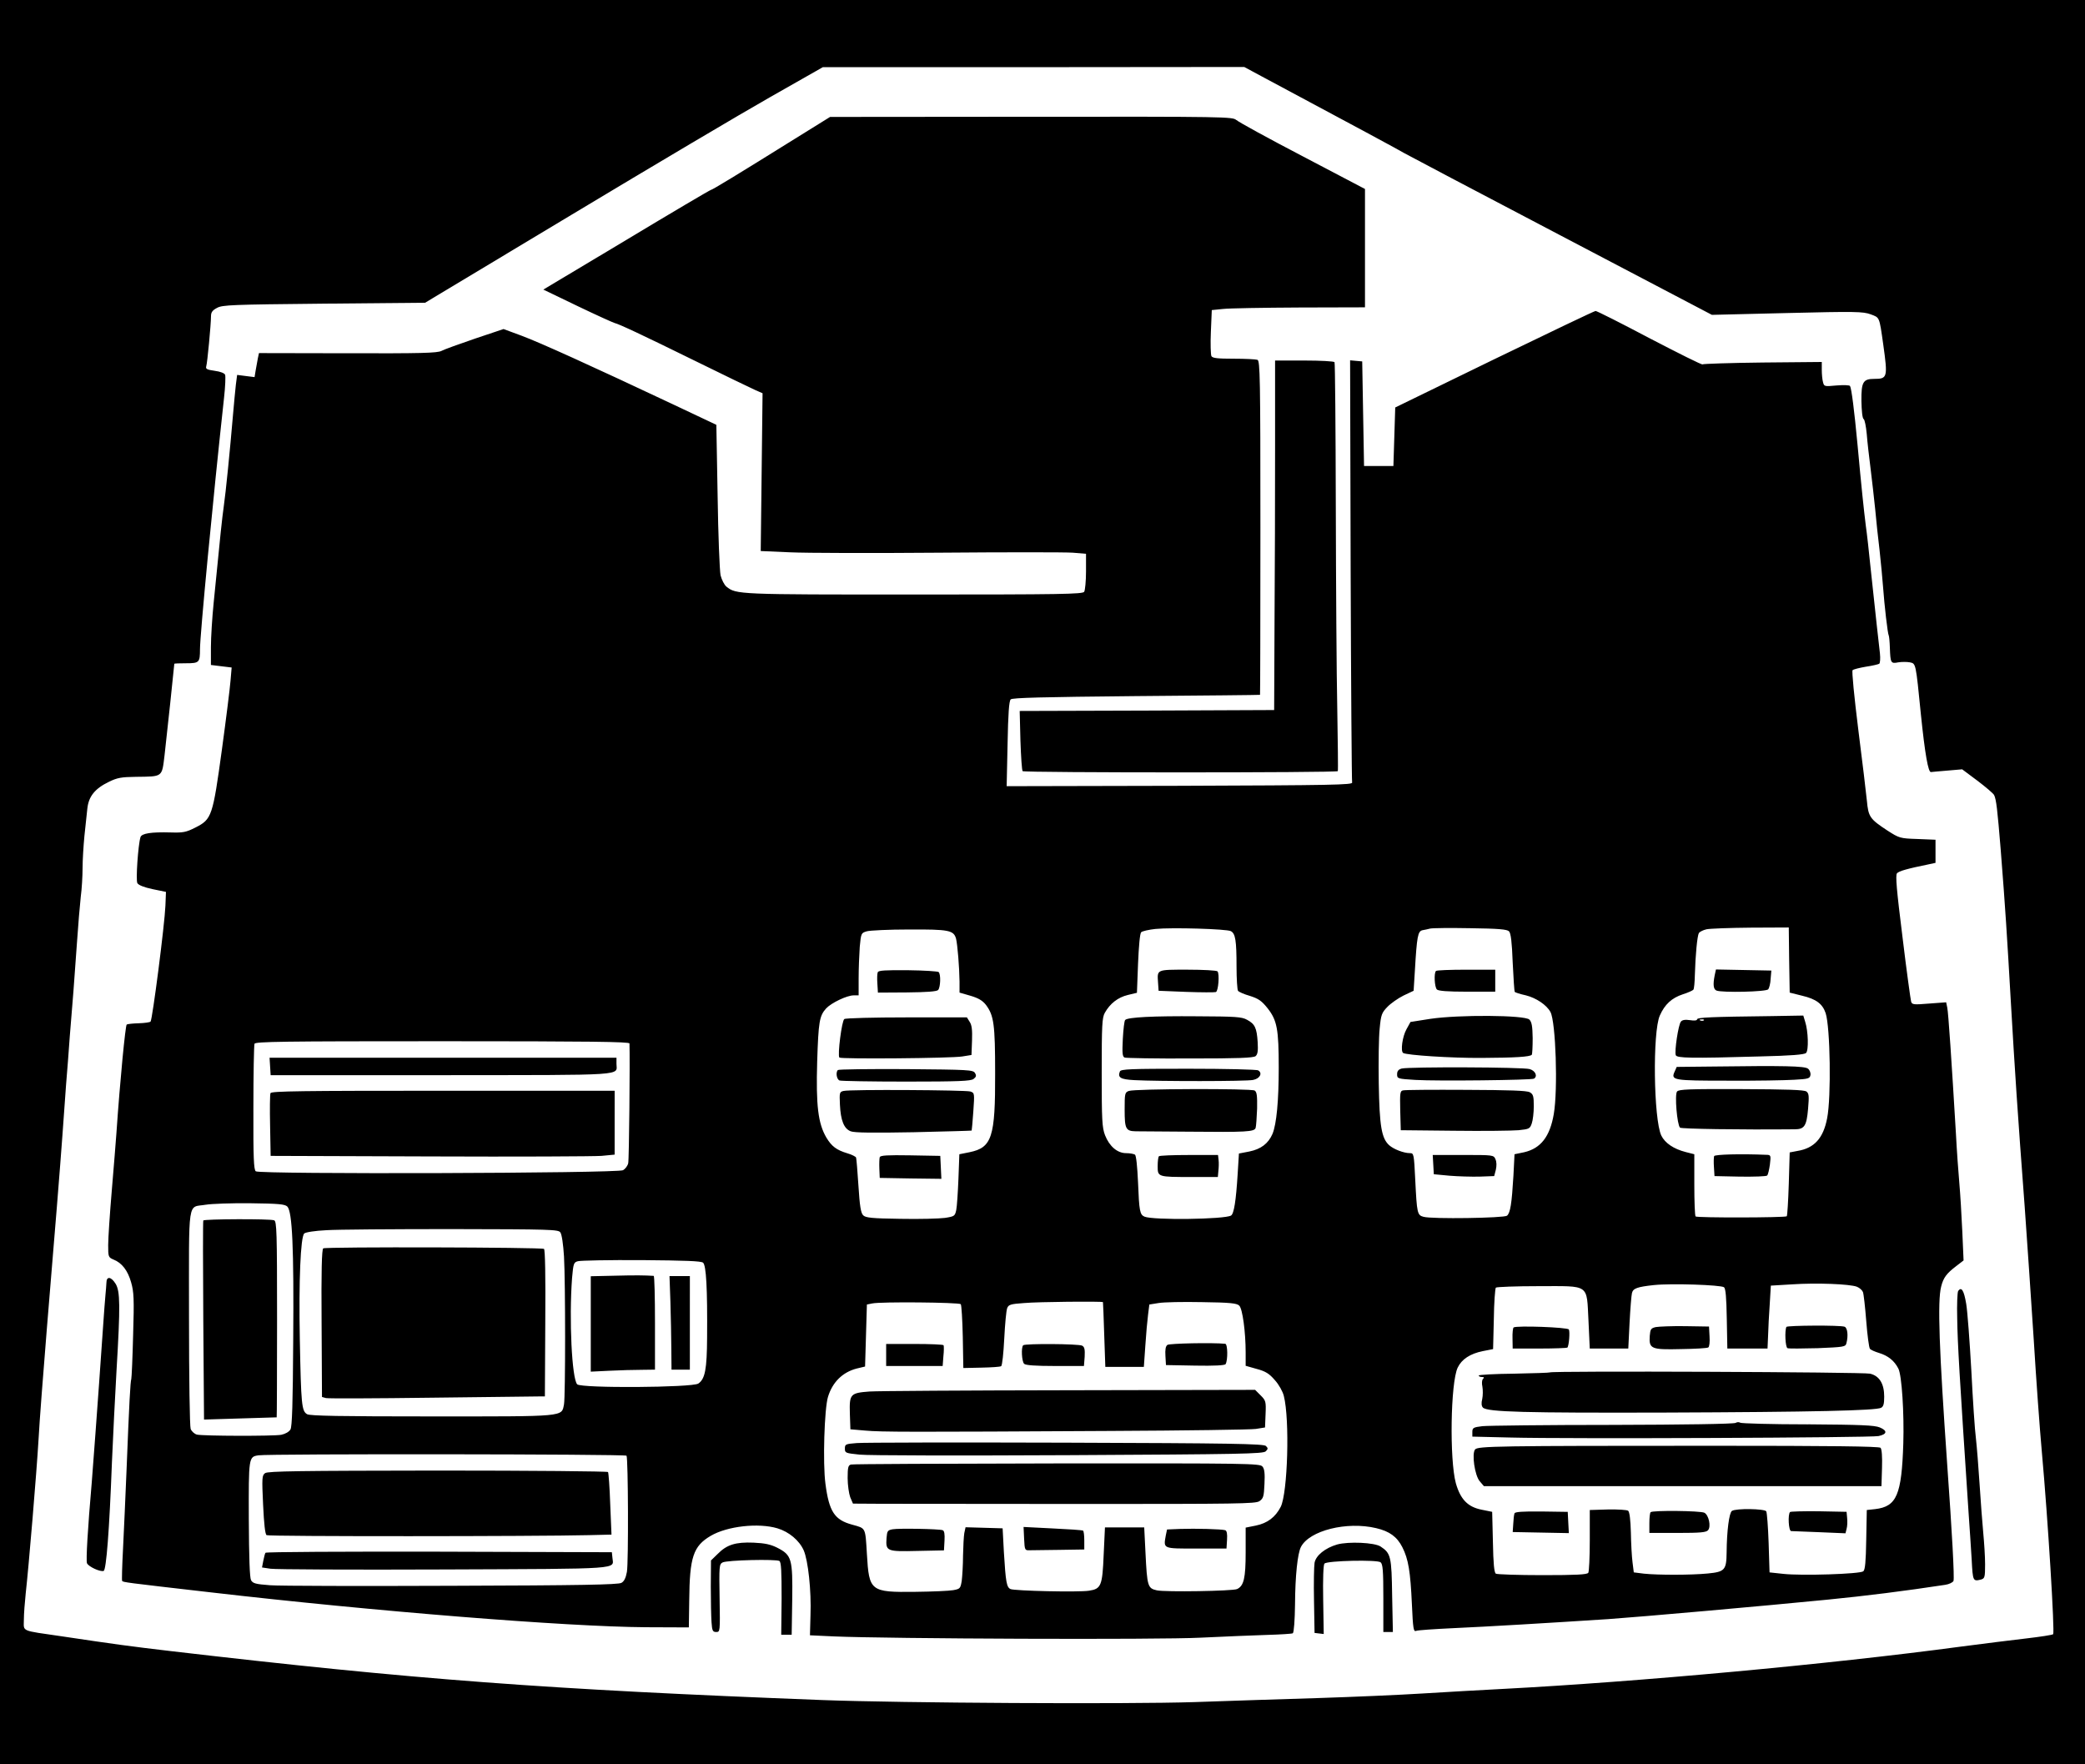 <?xml version="1.0" encoding="UTF-8" standalone="no"?>
<svg
   version="1.0"
   width="650px"
   height="550px"
   viewBox="0 0 650 550"
   preserveAspectRatio="xMidYMid meet"
   id="svg1"
   sodipodi:docname="VOY_MESS.svg"
   inkscape:version="1.3.1 (91b66b0783, 2023-11-16)"
   xmlns:inkscape="http://www.inkscape.org/namespaces/inkscape"
   xmlns:sodipodi="http://sodipodi.sourceforge.net/DTD/sodipodi-0.dtd"
   xmlns="http://www.w3.org/2000/svg"
   xmlns:svg="http://www.w3.org/2000/svg">
  <defs
     id="defs1" />
  <sodipodi:namedview
     pagecolor="#222"
     bordercolor="#666666"
     inkscape:deskcolor="#444"
     id="namedview1"
     borderopacity="1.0"
     inkscape:showpageshadow="2"
     inkscape:pageopacity="0.0"
     inkscape:pagecheckerboard="0"
     inkscape:zoom="1.562162059"
     inkscape:cx="213.1661041"
     inkscape:cy="359.1176709"
     inkscape:window-width="2419"
     inkscape:window-height="1417"
     inkscape:window-x="1672"
     inkscape:window-y="4"
     inkscape:window-maximized="1"
     inkscape:current-layer="svg1" />
  <rect
     width="100%"
     height="100%"
     x="0"
     y="0"
     fill="black"
     id="rect1" />
  <path
     d="m 240.224,30.202 c -8.98,5.09 -36.891,21.62 -61.999,36.719 l -45.699,27.453 -31.514,0.285 c -28.769,0.285 -31.686,0.395 -33.345,1.315 -1.429,0.744 -1.888,1.373 -1.888,2.574 0,2.574 -1.144,14.642 -1.487,15.671 -0.23,0.801 0.23,1.03 2.631,1.373 1.773,0.23 3.088,0.744 3.26,1.258 0.17,0.459 0.06,3.66 -0.345,7.207 -3.489,31.972 -7.492,73.896 -7.492,78.357 0,4.117 -0.23,4.347 -4.347,4.347 -2.002,0 -3.66,0.055 -3.66,0.17 0,0.459 -2.403,23.049 -3.031,28.426 -0.857,7.035 -0.459,6.692 -8.922,6.806 -4.576,0.055 -5.834,0.285 -8.408,1.545 -4.404,2.116 -6.349,4.576 -6.749,8.35 -0.17,1.658 -0.572,5.548 -0.915,8.579 -0.285,3.031 -0.572,7.493 -0.572,9.952 0,2.459 -0.23,6.52 -0.572,9.037 -0.285,2.574 -0.801,8.751 -1.144,13.784 -0.345,5.033 -0.857,12.125 -1.144,15.729 -0.285,3.603 -0.801,10.009 -1.144,14.127 -0.285,4.175 -0.801,10.867 -1.144,14.871 -0.285,4.061 -0.801,11.153 -1.144,15.9 -0.744,10.238 -2.116,27.396 -4.862,60.341 -1.087,13.384 -2.288,28.826 -2.574,34.317 -0.629,10.638 -3.088,39.979 -4.003,48.044 -0.285,2.688 -0.572,6.349 -0.572,8.122 0,3.89 -1.316,3.318 12.011,5.262 16.415,2.459 21.105,3.088 33.745,4.576 75.898,8.865 117.078,11.954 203.328,15.271 24.193,0.915 94.829,1.316 115.82,0.63 10.524,-0.395 27.911,-0.915 38.606,-1.258 10.695,-0.345 25.395,-0.972 32.601,-1.43 7.264,-0.459 18.588,-1.087 25.166,-1.43 41.581,-2.173 101.578,-7.664 142.415,-13.155 6.921,-0.915 16.186,-2.059 20.59,-2.574 4.404,-0.515 8.122,-1.087 8.35,-1.316 0.515,-0.685 -1.601,-35.575 -3.546,-57.023 -0.63,-6.921 -1.773,-22.649 -2.516,-34.889 -0.801,-12.297 -2.058,-30.828 -2.803,-41.18 -2.231,-29.627 -3.088,-42.553 -4.347,-64.344 -1.201,-20.876 -1.658,-28.311 -3.146,-47.186 -1.03,-12.526 -1.373,-15.614 -2.059,-16.987 -0.285,-0.515 -2.631,-2.516 -5.205,-4.461 l -4.747,-3.546 -4.576,0.395 c -2.517,0.23 -4.805,0.395 -5.148,0.459 -0.857,0.17 -1.887,-5.72 -3.146,-18.016 -1.602,-16.072 -1.545,-15.786 -3.432,-16.186 -0.915,-0.17 -2.516,-0.17 -3.603,0 -2.345,0.459 -2.459,0.23 -2.631,-4.518 -0.055,-1.888 -0.23,-3.603 -0.345,-3.832 -0.345,-0.515 -1.373,-9.551 -1.773,-15.099 -0.175,-2.516 -0.686,-7.664 -1.087,-11.439 -0.459,-3.775 -1.087,-9.552 -1.373,-12.869 -0.345,-3.318 -0.973,-8.98 -1.43,-12.583 -0.459,-3.603 -1.03,-8.522 -1.201,-10.867 -0.23,-2.345 -0.63,-4.461 -0.973,-4.633 -0.395,-0.23 -0.629,-2.631 -0.686,-5.662 -0.055,-5.891 0.515,-6.863 4.004,-6.863 4.117,0 4.233,-0.459 2.803,-10.695 -1.258,-8.865 -1.087,-8.35 -3.946,-9.437 -2.345,-0.857 -4.69,-0.915 -26.024,-0.395 L 533.688,98.151 486.045,73.156 C 459.85,59.43 438.173,47.991 437.83,47.762 437.37,47.417 420.843,38.496 393.103,23.683 l -5.205,-2.803 -65.717,0.06 h -65.659 z m 145.218,7.207 c 0.572,0.572 9.838,5.662 20.59,11.267 l 19.503,10.238 v 18.417 18.474 l -20.419,0.055 c -11.267,0.055 -22.02,0.23 -23.907,0.459 l -3.432,0.345 -0.285,6.749 c -0.17,3.718 -0.055,7.149 0.17,7.607 0.345,0.629 1.945,0.801 6.978,0.801 3.546,0 6.863,0.17 7.378,0.345 0.801,0.345 0.915,5.434 0.915,52.333 0,28.597 -0.055,52.047 -0.12,52.104 -0.12,0.055 -17.444,0.23 -38.607,0.395 -29.455,0.285 -38.607,0.515 -39.121,1.03 -0.515,0.515 -0.801,4.461 -0.972,13.898 l -0.285,13.155 53.992,-0.12 c 47.7,-0.17 53.935,-0.285 53.706,-1.03 -0.12,-0.459 -0.345,-30.256 -0.459,-66.232 l -0.17,-65.374 1.887,0.17 1.887,0.17 0.285,16.301 0.285,16.301 h 4.576 4.576 l 0.285,-9.094 0.285,-9.151 30.885,-15.042 c 16.987,-8.236 31.228,-15.042 31.572,-15.042 0.395,0 8.007,3.832 16.872,8.522 8.922,4.633 16.3,8.35 16.472,8.122 0.175,-0.17 8.579,-0.459 18.76,-0.572 l 18.417,-0.17 v 2.459 c 0,1.373 0.17,3.146 0.395,3.89 0.345,1.315 0.459,1.315 4.232,0.972 2.116,-0.17 4.004,-0.12 4.175,0.17 0.459,0.744 1.315,7.435 2.345,18.36 1.201,13.098 1.945,20.132 2.574,25.166 0.345,2.345 0.973,8.007 1.43,12.583 1.201,11.153 1.315,12.011 2.002,18.588 0.345,3.146 0.801,7.035 0.972,8.636 0.175,1.601 0.06,3.088 -0.23,3.26 -0.285,0.17 -2.173,0.629 -4.175,0.915 -2.002,0.345 -3.832,0.801 -4.118,1.087 -0.285,0.285 0.515,8.35 1.773,18.474 1.258,9.895 2.459,19.904 2.688,22.249 0.459,4.976 0.915,5.662 6.406,9.266 3.66,2.345 3.889,2.459 9.38,2.631 l 5.605,0.23 v 3.603 3.603 l -1.831,0.395 c -7.035,1.43 -9.609,2.173 -10.181,2.86 -0.515,0.629 -0.12,5.205 1.716,19.847 1.258,10.467 2.517,19.503 2.688,20.133 0.285,0.972 0.744,1.03 5.605,0.629 l 5.319,-0.395 0.345,1.658 c 0.345,1.545 1.373,16.987 2.688,39.064 0.285,5.491 0.801,12.64 1.087,15.786 0.285,3.203 0.686,9.895 0.915,14.928 l 0.395,9.037 -2.231,1.715 c -3.088,2.345 -4.061,3.66 -4.748,6.406 -1.201,4.518 -0.63,19.675 1.887,55.651 1.487,20.705 2.288,35.232 1.945,36.147 -0.23,0.459 -1.373,1.03 -2.574,1.201 -12.754,1.945 -24.594,3.431 -36.776,4.633 -19.675,1.945 -57.767,5.319 -68.348,6.063 -18.588,1.201 -37.691,2.345 -48.044,2.803 -5.948,0.285 -11.267,0.63 -11.782,0.857 -0.801,0.345 -0.973,-0.629 -1.316,-8.351 -0.459,-10.123 -1.087,-14.013 -2.974,-17.73 -1.658,-3.26 -4.003,-4.976 -8.179,-5.948 -9.151,-2.173 -20.819,0.744 -23.45,5.891 -1.03,2.059 -1.773,8.808 -1.831,17.902 -0.055,4.804 -0.345,8.751 -0.686,8.98 -0.285,0.17 -3.889,0.395 -8.064,0.515 -4.117,0.12 -13.384,0.515 -20.647,0.857 -13.04,0.686 -97.46,0.345 -114.39,-0.395 l -7.435,-0.345 0.17,-6.291 c 0.285,-7.607 -0.744,-17.044 -2.116,-20.19 -1.373,-3.088 -4.576,-5.777 -8.179,-6.863 -5.948,-1.773 -15.671,-0.686 -20.819,2.345 -5.434,3.203 -6.577,6.577 -6.692,20.19 l -0.12,8.35 -13.441,-0.055 c -24.823,-0.17 -84.706,-4.976 -135.552,-10.867 -26.882,-3.088 -27.453,-3.146 -27.682,-3.603 -0.12,-0.17 0,-4.747 0.285,-10.066 0.285,-5.376 0.744,-16.301 1.087,-24.308 0.857,-21.734 1.201,-27.682 1.487,-28.54 0.12,-0.459 0.395,-6.634 0.572,-13.784 0.345,-11.21 0.23,-13.384 -0.63,-16.358 -1.03,-3.66 -2.86,-6.063 -5.491,-7.092 -1.602,-0.686 -1.658,-0.857 -1.658,-4.518 0,-2.116 0.515,-9.838 1.144,-17.216 0.629,-7.378 1.258,-15.385 1.43,-17.73 1.144,-16.701 2.803,-33.516 3.203,-33.802 0.285,-0.17 2.002,-0.345 3.775,-0.395 1.773,-0.055 3.431,-0.285 3.66,-0.515 0.572,-0.572 4.404,-30.313 4.633,-36.147 l 0.17,-4.29 -4.175,-0.857 c -2.688,-0.572 -4.404,-1.258 -4.747,-1.887 -0.515,-0.915 0.23,-11.839 0.972,-14.299 0.345,-1.201 3.317,-1.658 9.437,-1.487 3.832,0.12 4.804,-0.055 7.721,-1.545 5.09,-2.574 5.376,-3.489 8.236,-24.308 1.315,-9.609 2.517,-19.275 2.688,-21.505 l 0.345,-4.061 -3.26,-0.395 -3.203,-0.395 v -5.548 c 0,-3.031 0.395,-9.266 0.857,-13.841 2.173,-22.192 2.631,-26.31 3.146,-30.027 0.629,-4.29 1.945,-17.559 2.86,-28.311 0.285,-3.603 0.744,-7.95 0.915,-9.666 l 0.395,-3.031 2.688,0.345 2.746,0.345 0.345,-2.116 c 0.23,-1.201 0.515,-2.86 0.686,-3.775 l 0.345,-1.601 27.625,0.055 c 22.878,0.055 27.968,-0.055 29.284,-0.744 0.857,-0.459 5.605,-2.173 10.467,-3.832 l 8.865,-2.974 5.719,2.116 c 5.662,2.116 21.448,9.266 47.186,21.391 l 13.441,6.349 0.395,22.192 c 0.17,12.183 0.629,23.278 0.915,24.708 0.345,1.373 1.144,2.974 1.83,3.546 3.031,2.459 3.603,2.459 58.51,2.459 46.042,0 52.562,-0.12 53.02,-0.857 0.285,-0.459 0.572,-3.317 0.572,-6.349 v -5.491 l -4.118,-0.345 c -2.288,-0.17 -20.99,-0.17 -41.638,0 -20.59,0.17 -41.523,0.12 -46.557,-0.12 l -9.094,-0.395 0.285,-24.594 0.285,-24.594 -2.345,-1.03 c -1.315,-0.572 -9.666,-4.633 -18.646,-9.037 -17.101,-8.408 -23.736,-11.496 -25.166,-11.839 -0.459,-0.12 -5.662,-2.459 -11.496,-5.262 l -10.695,-5.148 25.909,-15.5 c 14.242,-8.579 26.081,-15.557 26.31,-15.557 0.395,0 7.779,-4.461 26.31,-16.014 l 10.867,-6.749 62.8,-0.055 c 60.455,-0.055 62.8,0 63.829,1.03 z m 30.599,75.497 c 0.17,0.23 0.345,20.419 0.395,44.726 0.06,24.365 0.23,52.848 0.459,63.315 0.17,10.467 0.285,19.217 0.17,19.446 -0.17,0.515 -97.689,0.515 -98.261,0 -0.23,-0.23 -0.515,-4.518 -0.686,-9.609 l -0.23,-9.151 39.636,-0.12 39.693,-0.17 0.12,-27.74 c 0.12,-15.271 0.17,-39.75 0.17,-54.507 v -26.71 h 9.094 c 5.033,0 9.266,0.23 9.437,0.515 z M 36.039,400.195 c 1.43,2.345 1.487,6.863 0.285,27.053 -0.459,7.836 -1.087,20.705 -1.43,28.597 -0.801,21.334 -1.773,33.516 -2.574,33.859 -1.087,0.395 -4.804,-1.373 -5.205,-2.403 -0.345,-0.857 0.23,-10.753 1.487,-25.166 0.285,-3.489 0.801,-10.295 1.144,-15.157 0.345,-4.862 0.857,-11.954 1.144,-15.729 0.285,-3.775 0.801,-11.096 1.144,-16.301 0.345,-5.205 0.744,-10.352 0.857,-11.439 0.12,-1.087 0.23,-2.688 0.285,-3.603 0,-2.116 1.43,-2.002 2.86,0.285 z m 576.924,6.234 c 0.395,2.345 1.087,11.668 1.602,20.819 0.459,9.094 1.087,18.645 1.43,21.162 0.285,2.516 0.801,8.922 1.144,14.299 0.345,5.319 0.857,12.183 1.144,15.157 0.285,2.974 0.572,7.378 0.572,9.78 0,4.061 -0.12,4.404 -1.258,4.747 -2.516,0.629 -2.574,0.515 -2.917,-6.12 -0.23,-3.489 -0.629,-10.124 -0.973,-14.699 -2.86,-43.296 -3.431,-52.619 -3.547,-60.626 -0.12,-4.232 0.055,-8.064 0.285,-8.465 1.03,-1.545 1.831,-0.17 2.516,3.946 z m -370.622,76.069 c 4.461,2.288 4.804,3.375 4.633,16.243 l -0.17,10.867 h -1.601 -1.658 l 0.12,-11.267 c 0,-8.579 -0.12,-11.325 -0.686,-11.725 -1.03,-0.629 -16.358,-0.285 -17.73,0.459 -1.03,0.572 -1.087,1.144 -0.915,11.153 0.17,10.467 0.17,10.524 -1.087,10.524 -1.03,0 -1.258,-0.395 -1.429,-3.031 -0.12,-1.601 -0.23,-6.635 -0.23,-11.096 l 0.06,-8.179 2.059,-2.002 c 2.86,-2.917 5.605,-3.775 11.21,-3.546 3.546,0.17 5.262,0.515 7.435,1.601 z m 188.057,-0.395 c 3.203,2.116 3.431,3.088 3.603,15.328 l 0.23,11.325 h -1.487 -1.487 v -10.524 c 0,-8.694 -0.17,-10.638 -0.857,-11.21 -1.03,-0.857 -16.586,-0.515 -17.502,0.395 -0.345,0.345 -0.515,4.805 -0.395,11.267 l 0.17,10.695 -1.43,-0.17 -1.43,-0.17 -0.17,-10.009 c -0.12,-5.491 0,-10.867 0.17,-11.839 0.395,-2.288 3.317,-4.633 7.035,-5.719 3.546,-0.973 11.611,-0.629 13.555,0.63 z M 360.219,289.584 c -2.116,0.23 -4.117,0.686 -4.461,1.03 -0.395,0.395 -0.744,4.347 -0.972,9.78 l -0.345,9.094 -2.86,0.686 c -3.088,0.744 -5.548,2.688 -7.149,5.548 -0.857,1.487 -0.973,3.946 -0.973,18.588 0,14.928 0.12,17.158 1.03,19.561 1.373,3.489 3.832,5.605 6.577,5.605 1.144,0 2.403,0.23 2.746,0.459 0.395,0.23 0.744,3.66 0.973,8.694 0.345,8.922 0.572,10.009 2.002,10.638 2.631,1.144 25.051,0.857 26.996,-0.345 0.915,-0.572 1.545,-4.633 2.058,-12.926 l 0.395,-6.406 3.26,-0.629 c 3.603,-0.744 5.891,-2.459 7.206,-5.491 1.258,-3.031 1.945,-10.352 1.945,-20.59 0,-12.068 -0.515,-14.813 -3.489,-18.588 -1.831,-2.288 -2.803,-2.974 -5.491,-3.832 -1.831,-0.515 -3.489,-1.258 -3.717,-1.601 -0.23,-0.285 -0.459,-3.718 -0.459,-7.493 0,-8.179 -0.345,-10.352 -1.773,-11.096 -1.258,-0.685 -18.36,-1.201 -23.507,-0.685 z m 19.332,13.212 c 0.686,0.744 0.285,6.234 -0.515,6.463 -0.395,0.12 -4.517,0.12 -9.265,-0.055 l -8.579,-0.345 -0.17,-2.516 c -0.285,-4.175 -0.572,-4.061 9.208,-4.061 4.805,0 8.98,0.23 9.323,0.515 z m 9.208,15.099 c 2.459,1.316 3.031,2.516 3.318,6.921 0.17,2.803 0,3.832 -0.63,4.404 -0.685,0.572 -5.548,0.744 -20.418,0.744 -10.753,0.055 -19.961,-0.12 -20.419,-0.285 -0.685,-0.285 -0.801,-1.315 -0.572,-5.834 0.17,-2.974 0.459,-5.662 0.744,-5.891 0.801,-0.857 8.751,-1.258 22.42,-1.144 11.954,0.055 13.955,0.17 15.557,1.087 z m 3.489,15.786 c 1.43,0.857 0.514,2.574 -1.602,2.974 -2.059,0.459 -29.627,0.459 -37.062,0.055 -4.29,-0.23 -5.205,-0.801 -4.461,-2.688 0.285,-0.744 3.146,-0.857 21.334,-0.857 11.553,0 21.391,0.23 21.791,0.515 z m -1.087,6.292 c 0.686,0.459 0.801,1.715 0.744,5.605 -0.12,2.746 -0.285,5.433 -0.459,6.005 -0.345,1.258 -2.916,1.373 -20.819,1.201 -8.007,-0.055 -15.443,-0.12 -16.529,-0.12 -3.146,-0.055 -3.489,-0.744 -3.489,-6.749 0,-5.033 0.06,-5.376 1.315,-5.834 1.716,-0.686 38.206,-0.801 39.236,-0.12 z m -11.267,21.62 c 0.12,0.915 0.055,2.46 -0.06,3.431 l -0.17,1.887 h -8.122 c -10.638,0 -10.638,0 -10.638,-3.375 0,-1.487 0.17,-2.917 0.395,-3.088 0.17,-0.23 4.404,-0.395 9.38,-0.395 h 9.037 z m 65.946,-72.123 c -0.629,0.17 -1.715,0.395 -2.403,0.514 -1.43,0.345 -1.716,1.888 -2.345,12.583 l -0.395,6.291 -3.146,1.487 c -1.715,0.857 -4.004,2.459 -5.033,3.547 -1.773,1.831 -2.002,2.459 -2.403,6.749 -0.285,2.631 -0.395,10.352 -0.285,17.101 0.23,13.326 0.857,17.101 3.26,19.275 1.429,1.258 4.518,2.459 6.463,2.459 1.201,0 1.258,0.23 1.658,8.408 0.515,10.352 0.63,10.924 2.574,11.439 2.631,0.744 25.109,0.395 26.024,-0.345 1.03,-0.857 1.487,-3.717 2.002,-12.411 l 0.345,-6.749 3.031,-0.629 c 5.148,-1.201 8.007,-4.862 9.208,-11.897 1.316,-7.664 0.629,-28.655 -1.03,-31.8 -1.201,-2.231 -4.461,-4.404 -7.664,-5.205 -1.831,-0.395 -3.375,-0.915 -3.489,-1.087 -0.12,-0.17 -0.395,-4.347 -0.63,-9.208 -0.23,-6.291 -0.572,-9.094 -1.144,-9.666 -0.63,-0.629 -3.317,-0.857 -12.125,-0.973 -6.234,-0.12 -11.839,-0.055 -12.469,0.12 z m 20.304,16.243 v 3.432 h -8.751 c -6.063,0 -8.98,-0.23 -9.437,-0.686 -0.744,-0.744 -0.973,-5.148 -0.285,-5.777 0.17,-0.23 4.461,-0.395 9.437,-0.395 h 9.037 z m 10.638,12.125 c 0.744,0.744 0.972,2.059 1.03,5.777 0,2.688 -0.12,5.033 -0.285,5.205 -0.63,0.629 -5.033,0.915 -15.671,0.973 -9.552,0.055 -23.278,-0.857 -24.422,-1.545 -0.857,-0.572 -0.23,-5.148 1.03,-7.378 l 1.258,-2.288 6.177,-0.972 c 8.808,-1.315 29.455,-1.201 30.885,0.23 z m 0.12,15.443 c 1.773,0.515 2.516,2.231 1.316,2.974 -0.744,0.459 -30.313,0.801 -36.948,0.395 -5.605,-0.345 -5.72,-0.395 -5.72,-1.773 0,-0.973 0.395,-1.487 1.43,-1.773 2.288,-0.572 37.806,-0.459 39.922,0.17 z m 0,7.207 c 1.087,0.629 1.258,1.201 1.258,4.347 0,2.002 -0.285,4.404 -0.629,5.376 -0.572,1.658 -0.801,1.773 -4.118,2.116 -1.945,0.17 -10.981,0.285 -20.133,0.17 l -16.586,-0.17 -0.17,-6.12 c -0.12,-5.434 -0.055,-6.12 0.857,-6.291 0.572,-0.17 9.38,-0.23 19.618,-0.17 13.612,0.055 18.931,0.23 19.904,0.744 z m -10.696,20.875 c 0.395,0.857 0.395,2.059 0.12,3.317 l -0.515,1.945 -4.576,0.17 c -2.459,0.055 -6.692,-0.06 -9.38,-0.285 l -4.862,-0.459 -0.17,-3.031 -0.17,-2.974 h 9.494 c 9.323,0 9.494,0 10.066,1.315 z m 65.774,-71.665 c -1.03,0.23 -2.116,0.801 -2.345,1.144 -0.515,0.857 -1.087,6.92 -1.258,13.04 -0.055,2.288 -0.23,4.347 -0.459,4.633 -0.17,0.23 -1.601,0.915 -3.26,1.43 -3.489,1.144 -5.662,3.146 -7.207,6.635 -2.288,5.09 -1.945,32.315 0.459,37.405 1.144,2.345 3.832,4.175 7.607,5.148 l 2.688,0.686 v 9.494 c 0,5.262 0.17,9.666 0.395,9.895 0.459,0.459 27.968,0.395 28.426,-0.055 0.175,-0.17 0.459,-4.747 0.63,-10.123 l 0.285,-9.78 2.403,-0.459 c 5.262,-0.857 8.064,-3.946 9.266,-10.181 1.315,-6.635 0.973,-28.369 -0.459,-32.773 -0.973,-2.917 -2.974,-4.404 -7.321,-5.434 l -3.89,-0.973 -0.17,-10.181 -0.12,-10.124 -11.897,0.055 c -6.52,0.055 -12.697,0.285 -13.784,0.515 z m 20.018,15.443 c -0.055,1.429 -0.459,2.917 -0.744,3.26 -0.629,0.801 -14.356,1.087 -16.129,0.395 -0.973,-0.395 -1.144,-1.831 -0.572,-4.747 l 0.395,-1.831 8.636,0.17 8.636,0.17 z m 10.753,13.326 c 0.973,2.974 1.144,8.98 0.285,9.78 -0.515,0.515 -4.576,0.857 -14.585,1.087 -21.391,0.629 -25.681,0.515 -26.024,-0.395 -0.459,-1.144 0.801,-9.552 1.601,-10.467 0.395,-0.515 1.315,-0.685 2.803,-0.459 1.373,0.23 2.231,0.12 2.231,-0.23 0,-0.629 4.29,-0.801 23.278,-1.03 l 9.838,-0.17 z m 0.915,14.699 c 0.515,0.395 0.857,1.316 0.744,1.945 -0.17,1.087 -0.629,1.258 -5.033,1.487 -2.688,0.17 -12.011,0.345 -20.705,0.285 -17.158,0 -17.845,-0.12 -16.586,-2.86 l 0.629,-1.43 11.611,-0.12 c 21.848,-0.285 28.311,-0.17 29.341,0.686 z m -0.515,7.092 c 0.801,0.629 0.857,1.373 0.515,5.434 -0.459,5.319 -1.144,6.349 -4.175,6.349 -17.101,0.17 -35.346,-0.12 -35.747,-0.515 -0.915,-0.915 -1.716,-10.352 -0.915,-11.267 0.572,-0.687 3.718,-0.801 20.018,-0.744 14.242,0.06 19.561,0.23 20.304,0.744 z m -12.411,19.732 c 1.316,0.055 1.373,0.17 1.03,3.031 -0.23,1.601 -0.572,3.146 -0.857,3.432 -0.285,0.285 -4.061,0.395 -8.465,0.345 l -7.95,-0.17 -0.175,-2.803 c -0.12,-1.545 -0.055,-3.088 0.06,-3.431 0.23,-0.515 8.236,-0.744 16.358,-0.395 z m -20.646,-41.866 c 0.395,0.17 0.915,0.12 1.087,-0.055 0.23,-0.17 -0.12,-0.345 -0.744,-0.285 -0.629,0 -0.801,0.17 -0.345,0.345 z M 270.2,290.327 c -1.716,0.515 -1.773,0.572 -2.173,4.862 -0.17,2.46 -0.345,6.806 -0.345,9.78 v 5.319 h -1.545 c -2.116,0 -6.978,2.345 -8.579,4.061 -2.116,2.345 -2.403,4.117 -2.803,16.644 -0.395,13.67 0.285,19.217 2.86,23.621 1.658,2.746 3.146,3.889 6.577,4.918 1.373,0.395 2.574,1.03 2.688,1.315 0.12,0.345 0.459,4.347 0.744,8.865 0.395,6.234 0.744,8.465 1.487,9.151 0.744,0.744 2.688,0.973 11.611,1.087 5.891,0.12 12.125,-0.055 13.841,-0.285 2.974,-0.459 3.146,-0.572 3.546,-2.459 0.23,-1.087 0.515,-5.491 0.686,-9.723 l 0.285,-7.664 3.146,-0.63 c 7.035,-1.43 8.064,-4.69 8.007,-24.594 0,-15.328 -0.395,-18.016 -2.86,-21.334 -1.087,-1.373 -2.345,-2.116 -4.862,-2.86 l -3.375,-0.972 v -3.431 c -0.055,-4.518 -0.629,-11.496 -1.087,-13.384 -0.744,-2.631 -2.231,-2.917 -14.642,-2.86 -6.291,0 -12.24,0.285 -13.212,0.572 z m 22.42,12.697 c 0.744,0.685 0.572,4.862 -0.17,5.605 -0.459,0.459 -3.603,0.686 -9.723,0.744 l -9.037,0.055 -0.17,-2.803 c -0.12,-1.545 -0.06,-3.088 0.12,-3.546 0.23,-0.572 2.345,-0.686 9.437,-0.629 5.033,0.055 9.323,0.345 9.552,0.572 z m 9.666,15.5 c 0.687,1.03 0.857,2.516 0.744,5.834 l -0.17,4.518 -2.86,0.459 c -3.317,0.572 -37.749,0.857 -38.32,0.345 -0.629,-0.686 0.744,-11.553 1.545,-12.011 0.395,-0.285 9.151,-0.515 19.446,-0.515 h 18.76 z m 1.658,15.957 c 0.515,0.857 0.395,1.201 -0.459,1.888 -0.915,0.629 -4.576,0.801 -20.99,0.801 -10.924,0 -20.247,-0.17 -20.762,-0.345 -0.915,-0.345 -1.258,-2.574 -0.515,-3.26 0.23,-0.23 9.78,-0.345 21.219,-0.285 19.446,0.17 20.933,0.23 21.505,1.201 z m -1.43,5.777 c 1.315,0.459 1.315,0.515 0.915,6.291 -0.23,3.147 -0.459,5.834 -0.515,5.891 -0.055,0.055 -8.236,0.285 -18.131,0.514 -12.583,0.23 -18.417,0.17 -19.561,-0.285 -2.116,-0.801 -3.146,-3.375 -3.375,-8.35 -0.17,-3.718 -0.12,-3.946 1.144,-4.233 2.002,-0.515 37.92,-0.285 39.522,0.17 z m -9.208,23.679 0.17,3.546 -9.609,-0.12 -9.609,-0.17 -0.12,-2.86 c -0.06,-1.601 0,-3.203 0.12,-3.603 0.23,-0.572 2.403,-0.686 9.552,-0.572 l 9.323,0.17 z M 79.34,325.388 c -0.17,0.459 -0.345,9.437 -0.345,19.961 -0.055,15.614 0.12,19.275 0.744,19.789 1.201,0.972 112.788,0.629 114.504,-0.345 0.686,-0.395 1.429,-1.373 1.601,-2.173 0.285,-1.087 0.572,-32.372 0.395,-37.348 -0.06,-0.515 -12.125,-0.687 -58.339,-0.687 -50.045,0 -58.339,0.12 -58.567,0.801 z M 192.186,331.565 c 0,3.832 4.29,3.546 -54.449,3.603 H 84.374 l -0.17,-2.746 -0.17,-2.688 h 54.049 54.106 z m -0.572,18.417 v 9.952 l -4.117,0.395 c -2.288,0.17 -26.424,0.285 -53.649,0.17 l -49.474,-0.17 -0.17,-9.38 c -0.12,-5.148 -0.055,-9.723 0.12,-10.181 0.23,-0.629 9.666,-0.744 53.82,-0.744 h 53.477 z M 64.183,375.547 c -5.834,1.03 -5.262,-2.916 -5.262,35.118 0,19.103 0.23,33.974 0.515,34.774 0.285,0.744 1.144,1.545 1.945,1.773 2.002,0.459 23.736,0.515 26.31,0.06 1.315,-0.285 2.403,-0.915 2.86,-1.658 0.515,-0.857 0.744,-8.179 0.857,-27.797 0.23,-28.826 -0.285,-40.094 -1.831,-41.695 -0.801,-0.744 -2.631,-0.915 -11.668,-1.03 -5.891,-0.055 -12.068,0.17 -13.727,0.459 z m 21.276,4.862 c 0.801,0.285 0.915,3.546 0.915,30.885 0,16.815 -0.06,30.542 -0.12,30.542 -0.12,0 -5.205,0.17 -11.382,0.345 l -11.267,0.345 -0.23,-30.771 c -0.12,-16.987 -0.12,-31 0,-31.286 0.23,-0.459 20.762,-0.572 22.077,-0.055 z m 16.243,3.088 c -3.489,0.17 -6.463,0.629 -6.863,1.03 -1.144,1.144 -1.715,14.642 -1.373,33.001 0.395,20.419 0.572,22.363 2.288,23.336 0.915,0.515 10.409,0.686 38.95,0.686 42.038,0 40.322,0.17 41.123,-3.775 0.459,-2.516 0.459,-37.863 0,-46.099 -0.23,-3.717 -0.686,-6.921 -1.144,-7.493 -0.629,-0.915 -3.031,-0.972 -33.802,-1.03 -18.188,0 -35.804,0.12 -39.179,0.345 z m 67.89,5.834 c 0.345,0.23 0.515,8.408 0.395,23.164 l -0.12,22.821 h -1.887 c -0.972,0 -16.072,0.17 -33.459,0.395 -17.444,0.23 -32.201,0.285 -32.887,0.12 l -1.258,-0.345 -0.12,-22.992 c -0.12,-16.243 0.055,-23.05 0.515,-23.336 0.801,-0.515 68.062,-0.345 68.805,0.17 z m 10.581,3.832 c -1.316,0.345 -1.43,0.686 -1.831,5.205 -0.973,12.926 -0.055,31.457 1.601,33.173 1.258,1.258 35.747,1.03 37.749,-0.23 2.116,-1.43 2.688,-4.461 2.746,-14.356 0.12,-15.443 -0.285,-22.477 -1.257,-23.335 -0.63,-0.515 -5.548,-0.686 -19.217,-0.801 -10.124,-0.055 -18.989,0.12 -19.789,0.345 z m 23.622,4.576 c 0.23,0.055 0.395,6.635 0.395,14.642 v 14.585 l -4.118,0.055 c -2.288,0 -6.806,0.12 -10.009,0.285 l -5.891,0.285 v -14.871 -14.871 l 7.607,-0.17 c 6.349,-0.17 9.38,-0.12 12.011,0.055 z m 11.267,14.642 v 14.585 h -2.86 -2.86 l -0.055,-6.463 c 0,-3.489 -0.17,-10.066 -0.285,-14.585 l -0.285,-8.122 h 3.146 3.203 z m 300.559,-11.782 c -5.262,0.572 -6.52,1.03 -6.863,2.516 -0.175,0.686 -0.515,4.862 -0.744,9.266 l -0.395,8.007 h -6.005 -6.005 l -0.395,-8.579 c -0.629,-11.725 0.63,-10.867 -15.557,-10.867 -7.092,0 -13.04,0.23 -13.326,0.459 -0.23,0.285 -0.572,4.69 -0.63,9.838 l -0.23,9.323 -3.203,0.629 c -3.946,0.801 -6.577,2.516 -7.836,5.148 -2.231,4.69 -2.574,28.712 -0.572,36.033 1.43,5.033 3.717,7.378 7.95,8.236 l 3.374,0.686 0.23,9.38 c 0.12,6.749 0.395,9.551 0.915,9.895 0.345,0.23 6.921,0.459 14.527,0.459 10.467,0 13.956,-0.17 14.299,-0.744 0.23,-0.345 0.459,-4.918 0.459,-10.123 v -9.437 l 5.662,-0.17 c 3.146,-0.055 5.891,0.12 6.291,0.395 0.459,0.395 0.744,2.803 0.857,6.749 0.055,3.374 0.285,7.607 0.514,9.323 l 0.395,3.146 3.146,0.395 c 4.29,0.459 14.813,0.459 19.961,-0.055 5.262,-0.514 5.777,-1.087 5.834,-6.577 0.055,-6.806 0.801,-12.354 1.658,-12.926 1.315,-0.857 10.124,-0.686 10.695,0.12 0.23,0.395 0.572,4.862 0.744,9.895 l 0.285,9.151 4.29,0.459 c 5.662,0.629 23.908,0.055 24.937,-0.801 0.572,-0.459 0.801,-2.974 0.915,-9.895 l 0.175,-9.208 2.631,-0.285 c 6.692,-0.801 8.236,-4.404 8.751,-20.476 0.285,-9.323 -0.459,-21.276 -1.545,-23.335 -1.258,-2.459 -3.203,-4.004 -6.005,-4.862 -1.315,-0.395 -2.631,-0.973 -2.86,-1.315 -0.285,-0.345 -0.801,-4.233 -1.144,-8.636 -0.345,-4.404 -0.801,-8.465 -1.03,-9.037 -0.23,-0.572 -1.03,-1.315 -1.887,-1.658 -2.231,-0.857 -12.64,-1.258 -20.19,-0.744 l -6.635,0.395 -0.345,5.777 c -0.23,3.204 -0.459,7.607 -0.515,9.837 l -0.175,4.004 h -6.294 -6.234 l -0.17,-9.208 c -0.12,-6.692 -0.345,-9.437 -0.857,-9.895 -0.973,-0.744 -16.472,-1.258 -21.848,-0.686 z m -26.538,13.841 c 0.395,0.629 0.055,5.09 -0.459,5.662 -0.12,0.12 -4.004,0.285 -8.637,0.285 h -8.408 l -0.055,-3.146 c -0.055,-1.715 0.12,-3.26 0.345,-3.431 0.972,-0.63 16.758,-0.055 17.216,0.629 z m 43.868,2.173 c 0.12,1.716 -0.055,3.26 -0.395,3.432 -0.285,0.23 -4.118,0.459 -8.522,0.515 -9.266,0.23 -10.009,-0.06 -9.723,-4.117 0.175,-2.059 0.345,-2.403 1.887,-2.746 0.973,-0.17 5.09,-0.345 9.151,-0.285 l 7.435,0.12 z m 42.095,-3.031 c 0.915,0.345 1.201,2.803 0.572,5.148 -0.285,1.144 -0.801,1.201 -8.98,1.545 -4.747,0.12 -8.98,0.17 -9.38,0 -0.686,-0.285 -0.915,-5.434 -0.345,-6.635 0.285,-0.459 16.815,-0.572 18.131,-0.055 z m 7.95,14.642 c 2.917,0.685 4.404,3.146 4.404,7.149 0,2.288 -0.23,3.088 -0.973,3.489 -1.658,0.857 -20.933,1.315 -67.661,1.487 -43.239,0.12 -55.021,-0.17 -56.451,-1.545 -0.459,-0.459 -0.572,-1.373 -0.23,-2.688 0.23,-1.087 0.23,-2.803 0.055,-3.832 -0.23,-1.03 -0.175,-2.059 0.175,-2.403 0.459,-0.459 0.345,-0.629 -0.345,-0.629 -0.515,0 -0.973,-0.17 -0.973,-0.459 0,-0.23 4.976,-0.515 11.039,-0.572 6.005,-0.12 11.096,-0.285 11.153,-0.395 0.515,-0.515 97.803,-0.12 99.805,0.395 z m -19.446,15.786 c 16.644,0.12 20.819,0.285 22.478,0.973 2.459,1.03 2.288,2.116 -0.395,2.688 -2.345,0.515 -97.46,0.915 -114.618,0.459 l -12.011,-0.285 v -1.429 c 0,-1.315 0.285,-1.487 3.146,-1.831 1.715,-0.17 20.018,-0.395 40.608,-0.395 21.906,-0.055 37.806,-0.285 38.321,-0.629 0.459,-0.285 1.087,-0.285 1.43,-0.055 0.285,0.23 9.78,0.515 21.048,0.515 z m 22.706,7.321 c 0.395,0.395 0.572,2.746 0.459,6.291 l -0.17,5.662 h -61.942 -61.999 l -1.315,-1.545 c -1.545,-1.831 -2.517,-8.579 -1.43,-9.895 0.857,-1.03 6.635,-1.144 74.182,-1.144 36.433,0 51.761,0.17 52.219,0.63 z m -97.346,23.278 0.175,3.318 -8.751,-0.17 -8.751,-0.17 0.175,-2.574 c 0.06,-1.429 0.23,-2.86 0.395,-3.26 0.17,-0.459 2.574,-0.629 8.408,-0.572 l 8.179,0.12 z m 42.439,-3.031 c 1.373,0.744 2.116,4.29 1.144,5.434 -0.572,0.686 -2.403,0.857 -9.494,0.857 h -8.81 v -3.031 c 0,-1.715 0.17,-3.26 0.395,-3.431 0.572,-0.629 15.557,-0.459 16.758,0.17 z m 44.498,1.658 c 0.12,1.087 0.055,2.574 -0.175,3.375 l -0.345,1.373 -8.122,-0.345 c -4.461,-0.17 -8.465,-0.345 -8.808,-0.345 -0.801,0 -1.087,-5.205 -0.345,-5.948 0.23,-0.17 4.29,-0.285 8.98,-0.23 l 8.636,0.17 z M 271.972,406.318 l -1.715,0.345 -0.285,9.666 -0.285,9.666 -2.631,0.629 c -4.347,1.144 -7.493,4.175 -8.922,8.808 -1.144,3.718 -1.658,20.705 -0.801,27.11 1.144,8.751 2.86,11.267 8.35,12.754 4.29,1.201 4.061,0.686 4.576,9.151 0.686,11.611 1.03,11.954 15.157,11.782 5.205,-0.06 10.467,-0.285 11.725,-0.515 2.173,-0.395 2.288,-0.515 2.688,-2.974 0.17,-1.43 0.395,-4.918 0.395,-7.778 0.055,-2.86 0.23,-6.063 0.395,-7.035 l 0.395,-1.831 5.777,0.17 5.777,0.17 0.395,7.435 c 0.572,9.437 0.857,10.924 2.058,11.496 1.258,0.572 21.276,1.03 24.479,0.515 3.775,-0.572 4.175,-1.487 4.576,-11.325 l 0.395,-8.408 h 6.12 6.12 l 0.395,7.893 c 0.515,10.467 0.686,11.096 3.547,11.725 2.688,0.572 23.564,0.23 24.994,-0.395 2.116,-0.973 2.688,-3.375 2.688,-11.439 v -7.721 l 3.146,-0.629 c 3.66,-0.744 6.12,-2.631 7.778,-5.834 2.173,-4.289 2.86,-27.225 0.973,-34.603 -0.345,-1.373 -1.545,-3.546 -2.803,-4.918 -1.716,-2.002 -2.86,-2.746 -5.662,-3.489 l -3.432,-0.973 v -4.118 c 0,-6.406 -0.972,-13.67 -2.002,-14.642 -0.744,-0.744 -2.86,-0.972 -11.611,-1.087 -5.891,-0.12 -11.954,0 -13.555,0.285 l -2.86,0.459 -0.395,3.146 c -0.23,1.715 -0.629,6.12 -0.857,9.723 l -0.459,6.577 h -6.004 -6.005 l -0.345,-10.009 c -0.17,-5.491 -0.345,-10.066 -0.395,-10.181 -0.23,-0.285 -20.133,-0.12 -24.594,0.285 -4.233,0.285 -4.862,0.515 -5.262,1.602 -0.285,0.685 -0.685,4.976 -0.915,9.494 -0.23,4.518 -0.63,8.408 -0.973,8.579 -0.285,0.23 -3.088,0.395 -6.177,0.459 l -5.605,0.12 -0.17,-9.723 c -0.12,-5.319 -0.395,-9.895 -0.63,-10.181 -0.572,-0.572 -25.109,-0.801 -27.568,-0.23 z m 109.986,12.583 c 0.801,0.055 0.857,5.148 0.12,6.349 -0.23,0.395 -3.603,0.572 -9.494,0.459 l -9.094,-0.17 -0.17,-2.86 c -0.12,-1.945 0.055,-3.031 0.63,-3.432 0.629,-0.459 14.07,-0.744 18.016,-0.345 z m -87.794,0.459 c 0.12,0.285 0.12,1.831 -0.06,3.432 l -0.23,3.031 h -8.808 -8.808 v -3.431 -3.432 h 8.808 c 4.862,0 8.98,0.17 9.094,0.395 z m 43.182,0.12 c 0.744,0.395 0.915,1.144 0.801,3.432 l -0.23,2.917 h -8.982 c -6.234,0 -9.208,-0.23 -9.666,-0.686 -0.744,-0.744 -0.973,-5.148 -0.285,-5.777 0.572,-0.572 17.273,-0.459 18.36,0.12 z m 55.651,15.5 c 1.601,1.601 1.715,1.888 1.545,5.834 l -0.17,4.175 -2.86,0.459 c -1.545,0.23 -22.02,0.515 -45.47,0.629 -62.4,0.345 -71.322,0.345 -76.355,-0.12 l -4.576,-0.395 -0.17,-4.918 c -0.17,-6.063 0.12,-6.406 6.12,-6.863 2.403,-0.17 30.428,-0.345 62.285,-0.395 l 57.938,-0.12 z m 1.658,15.786 c 0.686,0.685 0.686,0.915 -0.055,1.658 -0.801,0.801 -7.893,0.915 -61.484,1.201 -33.287,0.17 -62.628,0.12 -65.145,-0.17 -4.404,-0.459 -4.576,-0.515 -4.576,-1.888 0,-1.373 0.23,-1.43 3.717,-1.715 2.058,-0.17 31.4,-0.23 65.202,-0.12 51.533,0.17 61.599,0.345 62.342,1.03 z m -1.087,6.406 c 0.63,0.686 0.801,2.173 0.63,5.434 -0.17,3.946 -0.345,4.518 -1.601,5.376 -1.258,0.801 -6.863,0.857 -55.021,0.857 -29.455,0 -57.652,-0.055 -62.628,-0.055 l -9.037,-0.055 -0.857,-2.002 c -0.395,-1.087 -0.801,-3.775 -0.801,-5.948 0,-3.317 0.17,-4.004 1.03,-4.232 0.515,-0.17 29.455,-0.285 64.23,-0.345 59.54,-0.055 63.315,0 64.058,0.972 z m -99.691,19.847 c 0.515,0.17 0.686,1.201 0.572,3.26 l -0.17,3.031 -8.293,0.17 c -9.552,0.23 -9.895,0.12 -9.609,-4.004 0.17,-2.231 0.345,-2.46 1.887,-2.746 1.887,-0.345 14.47,-0.12 15.614,0.285 z m 43.754,0.12 c 0.23,0.12 0.395,1.487 0.395,3.088 v 2.803 l -7.721,0.12 c -4.232,0.055 -8.408,0.12 -9.266,0.12 -1.545,0.055 -1.601,0 -1.773,-3.603 l -0.17,-3.66 9.037,0.459 c 4.976,0.23 9.208,0.515 9.494,0.686 z m 44.326,-0.12 c 0.515,0.17 0.686,1.144 0.572,2.974 l -0.17,2.746 h -9.437 c -10.467,0 -10.238,0.12 -9.494,-4.061 l 0.395,-1.887 4.117,-0.17 c 4.69,-0.17 12.926,0.055 14.013,0.395 z M 80.539,453.681 c -3.031,0.459 -3.031,0.63 -2.974,19.904 0.055,12.011 0.285,18.188 0.686,18.989 0.572,1.03 1.373,1.258 5.948,1.602 2.917,0.23 28.483,0.285 56.794,0.17 39.922,-0.12 51.761,-0.345 52.734,-0.915 0.857,-0.459 1.373,-1.545 1.715,-3.432 0.515,-2.974 0.395,-35.346 -0.12,-36.204 -0.345,-0.515 -111.473,-0.629 -114.79,-0.12 z m 109.013,5.205 c 0.17,0.285 0.515,4.804 0.686,10.009 l 0.395,9.494 -7.092,0.17 c -15.729,0.395 -99.805,0.459 -100.434,0 -0.459,-0.285 -0.801,-3.489 -1.087,-9.494 -0.395,-8.408 -0.345,-9.151 0.629,-9.838 0.857,-0.63 10.981,-0.744 53.82,-0.801 29.57,0 52.905,0.23 53.077,0.459 z m 1.373,26.71 c 0.285,3.66 4.061,3.432 -52.505,3.66 -28.369,0.12 -52.676,0 -54.106,-0.23 l -2.631,-0.395 0.395,-2.059 c 0.23,-1.144 0.515,-2.288 0.686,-2.516 0.12,-0.285 24.479,-0.395 54.106,-0.345 l 53.878,0.17 z"
     id="path1043"
     style="display:inline;fill:#ffffff;stroke:none;stroke-width:1.762" />
</svg>
